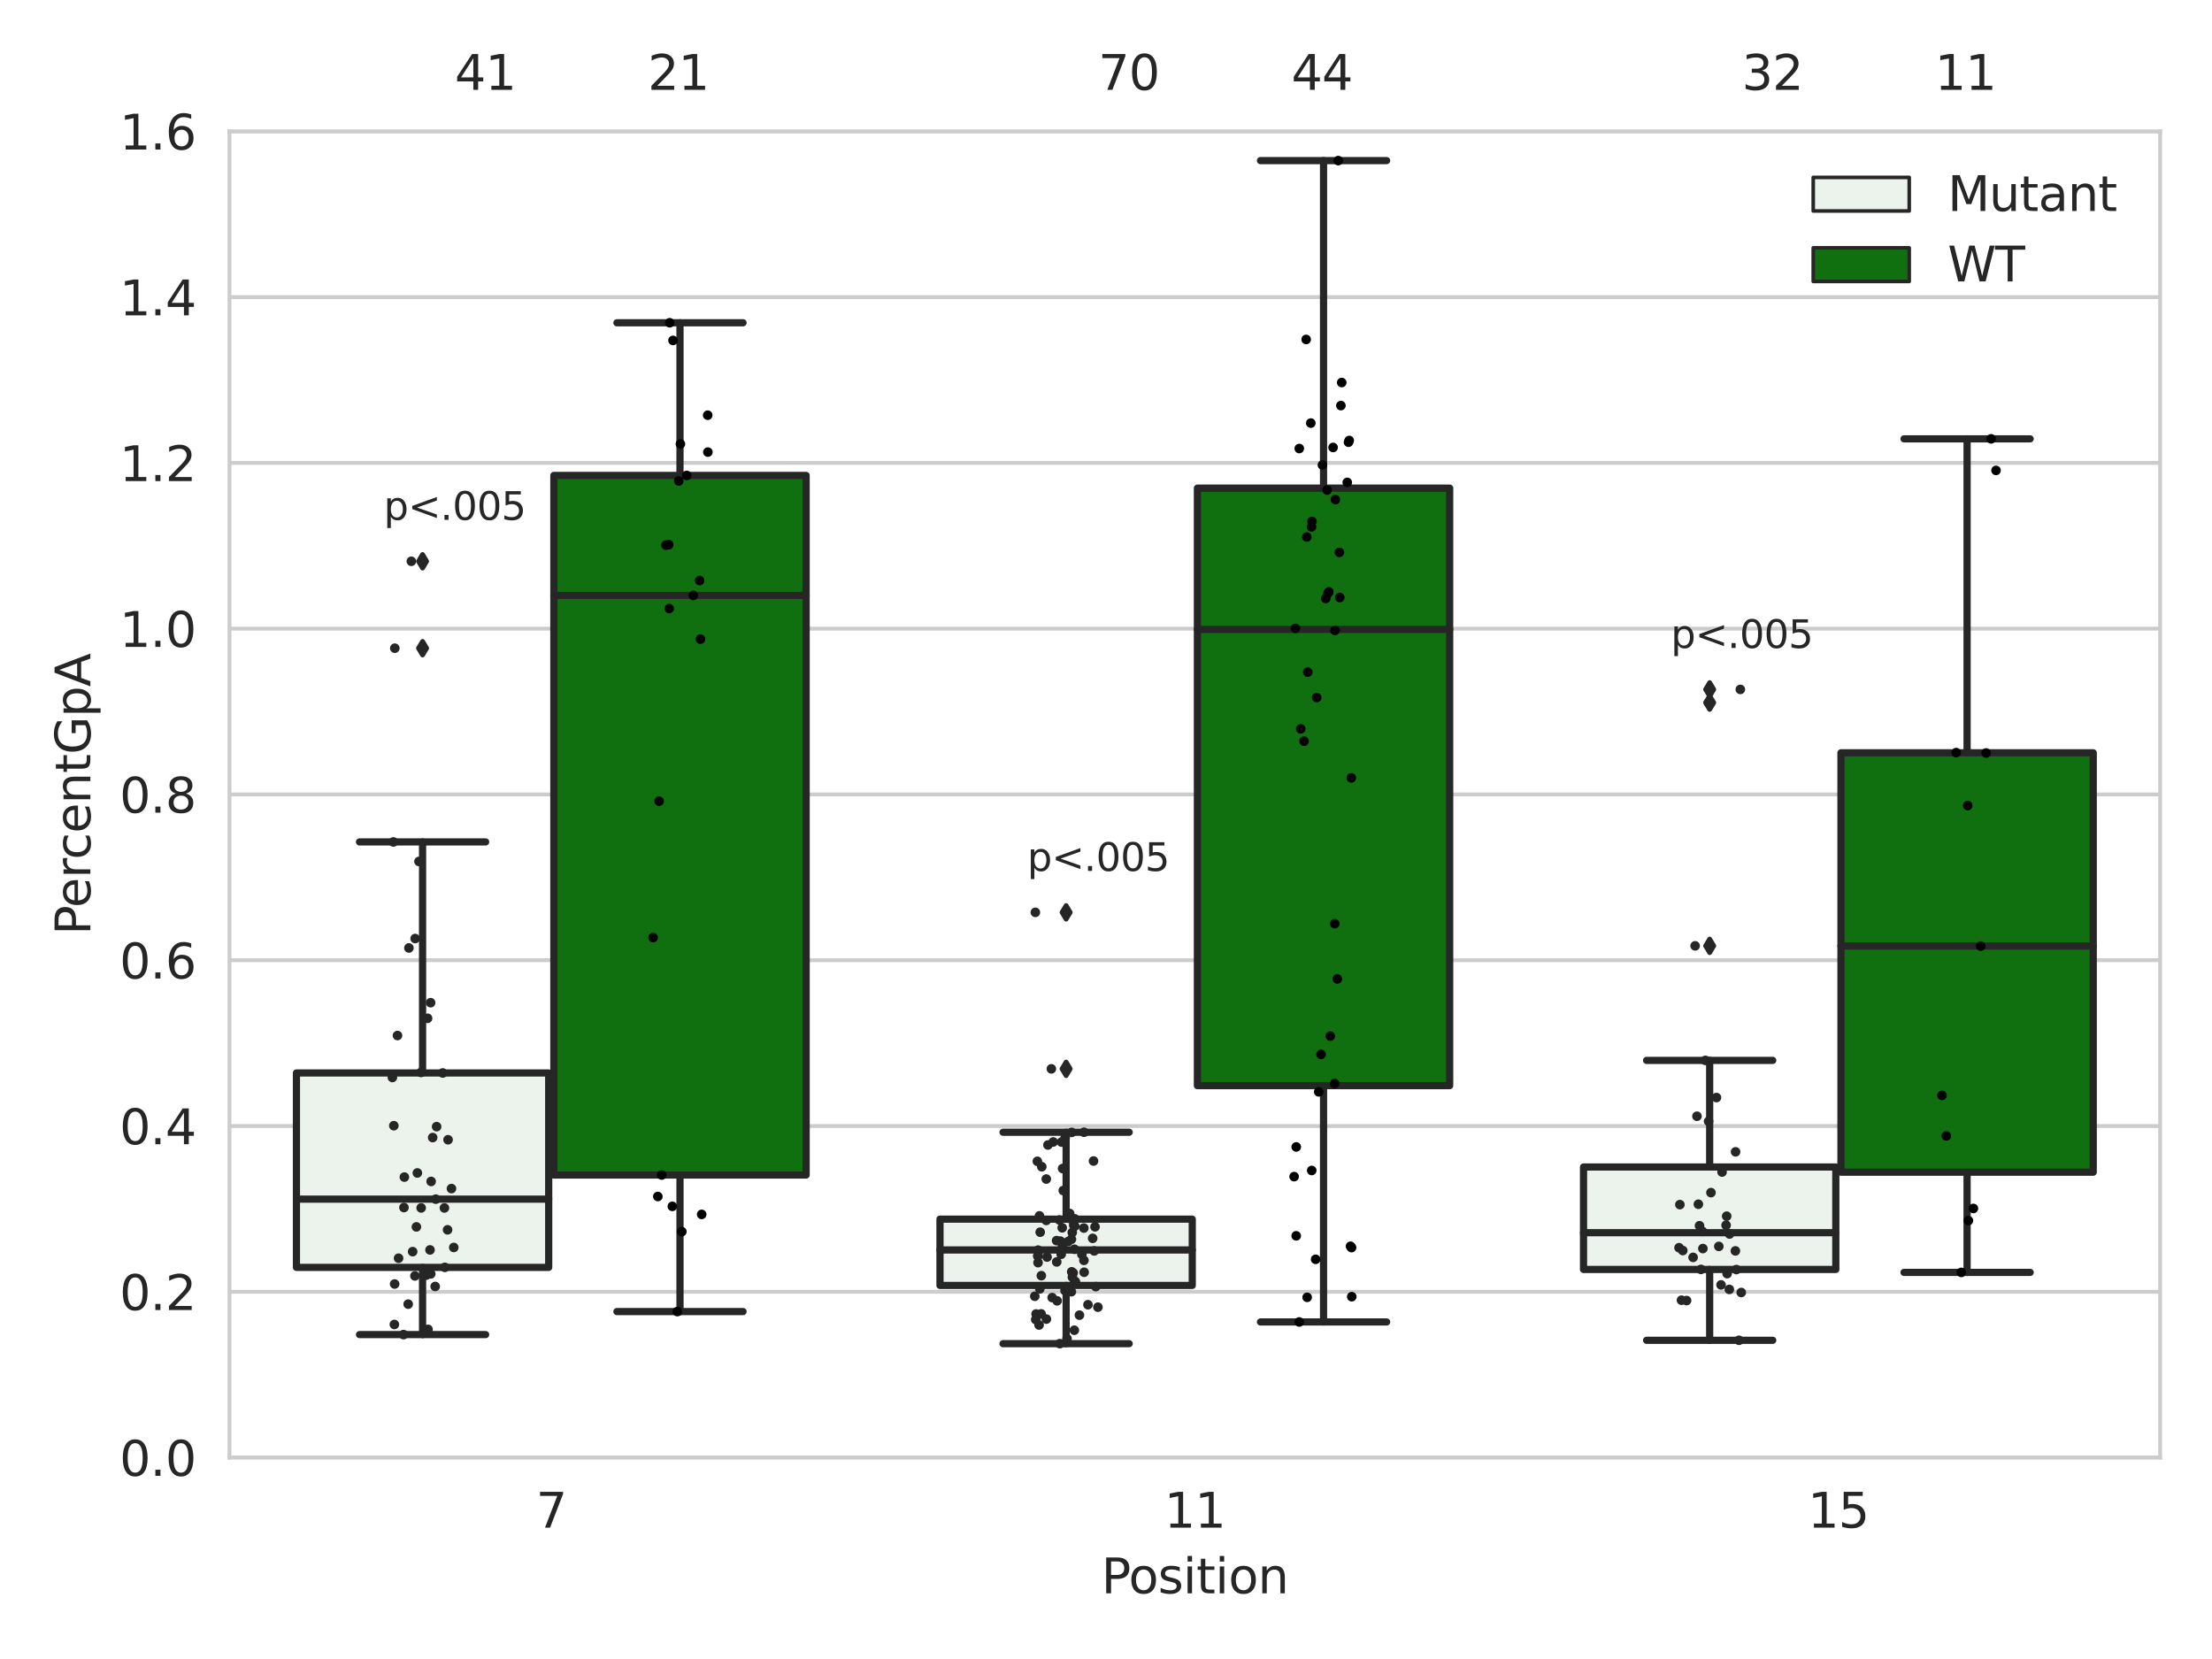 <?xml version="1.0" encoding="utf-8" standalone="no"?>
<!DOCTYPE svg PUBLIC "-//W3C//DTD SVG 1.1//EN"
  "http://www.w3.org/Graphics/SVG/1.1/DTD/svg11.dtd">
<svg xmlns:xlink="http://www.w3.org/1999/xlink" width="460.8pt" height="345.6pt" viewBox="0 0 460.8 345.6" xmlns="http://www.w3.org/2000/svg" version="1.1">
 <defs>
  <style type="text/css">*{stroke-linejoin: round; stroke-linecap: butt}</style>
 </defs>
 <g id="figure_1">
  <g id="patch_1">
   <path d="M 0 345.6 
L 460.8 345.6 
L 460.8 0 
L 0 0 
z
" style="fill: #ffffff"/>
  </g>
  <g id="axes_1">
   <g id="patch_2">
    <path d="M 47.81 303.64 
L 450 303.64 
L 450 27.354 
L 47.81 27.354 
z
" style="fill: #ffffff"/>
   </g>
   <g id="matplotlib.axis_1">
    <g id="xtick_1">
     <g id="text_1">
      <!-- 7 -->
      <g style="fill: #262626" transform="translate(111.66 318.238)scale(0.1 -0.1)">
       <defs>
        <path id="DejaVuSans-37" d="M 525 4666 
L 3525 4666 
L 3525 4397 
L 1831 0 
L 1172 0 
L 2766 4134 
L 525 4134 
L 525 4666 
z
" transform="scale(0.016)"/>
       </defs>
       <use xlink:href="#DejaVuSans-37"/>
      </g>
     </g>
    </g>
    <g id="xtick_2">
     <g id="text_2">
      <!-- 11 -->
      <g style="fill: #262626" transform="translate(242.542 318.238)scale(0.1 -0.1)">
       <defs>
        <path id="DejaVuSans-31" d="M 794 531 
L 1825 531 
L 1825 4091 
L 703 3866 
L 703 4441 
L 1819 4666 
L 2450 4666 
L 2450 531 
L 3481 531 
L 3481 0 
L 794 0 
L 794 531 
z
" transform="scale(0.016)"/>
       </defs>
       <use xlink:href="#DejaVuSans-31"/>
       <use xlink:href="#DejaVuSans-31" x="63.623"/>
      </g>
     </g>
    </g>
    <g id="xtick_3">
     <g id="text_3">
      <!-- 15 -->
      <g style="fill: #262626" transform="translate(376.606 318.238)scale(0.1 -0.1)">
       <defs>
        <path id="DejaVuSans-35" d="M 691 4666 
L 3169 4666 
L 3169 4134 
L 1269 4134 
L 1269 2991 
Q 1406 3038 1543 3061 
Q 1681 3084 1819 3084 
Q 2600 3084 3056 2656 
Q 3513 2228 3513 1497 
Q 3513 744 3044 326 
Q 2575 -91 1722 -91 
Q 1428 -91 1123 -41 
Q 819 9 494 109 
L 494 744 
Q 775 591 1075 516 
Q 1375 441 1709 441 
Q 2250 441 2565 725 
Q 2881 1009 2881 1497 
Q 2881 1984 2565 2268 
Q 2250 2553 1709 2553 
Q 1456 2553 1204 2497 
Q 953 2441 691 2322 
L 691 4666 
z
" transform="scale(0.016)"/>
       </defs>
       <use xlink:href="#DejaVuSans-31"/>
       <use xlink:href="#DejaVuSans-35" x="63.623"/>
      </g>
     </g>
    </g>
    <g id="text_4">
     <!-- Position -->
     <g style="fill: #262626" transform="translate(229.441 331.917)scale(0.1 -0.1)">
      <defs>
       <path id="DejaVuSans-50" d="M 1259 4147 
L 1259 2394 
L 2053 2394 
Q 2494 2394 2734 2622 
Q 2975 2850 2975 3272 
Q 2975 3691 2734 3919 
Q 2494 4147 2053 4147 
L 1259 4147 
z
M 628 4666 
L 2053 4666 
Q 2838 4666 3239 4311 
Q 3641 3956 3641 3272 
Q 3641 2581 3239 2228 
Q 2838 1875 2053 1875 
L 1259 1875 
L 1259 0 
L 628 0 
L 628 4666 
z
" transform="scale(0.016)"/>
       <path id="DejaVuSans-6f" d="M 1959 3097 
Q 1497 3097 1228 2736 
Q 959 2375 959 1747 
Q 959 1119 1226 758 
Q 1494 397 1959 397 
Q 2419 397 2687 759 
Q 2956 1122 2956 1747 
Q 2956 2369 2687 2733 
Q 2419 3097 1959 3097 
z
M 1959 3584 
Q 2709 3584 3137 3096 
Q 3566 2609 3566 1747 
Q 3566 888 3137 398 
Q 2709 -91 1959 -91 
Q 1206 -91 779 398 
Q 353 888 353 1747 
Q 353 2609 779 3096 
Q 1206 3584 1959 3584 
z
" transform="scale(0.016)"/>
       <path id="DejaVuSans-73" d="M 2834 3397 
L 2834 2853 
Q 2591 2978 2328 3040 
Q 2066 3103 1784 3103 
Q 1356 3103 1142 2972 
Q 928 2841 928 2578 
Q 928 2378 1081 2264 
Q 1234 2150 1697 2047 
L 1894 2003 
Q 2506 1872 2764 1633 
Q 3022 1394 3022 966 
Q 3022 478 2636 193 
Q 2250 -91 1575 -91 
Q 1294 -91 989 -36 
Q 684 19 347 128 
L 347 722 
Q 666 556 975 473 
Q 1284 391 1588 391 
Q 1994 391 2212 530 
Q 2431 669 2431 922 
Q 2431 1156 2273 1281 
Q 2116 1406 1581 1522 
L 1381 1569 
Q 847 1681 609 1914 
Q 372 2147 372 2553 
Q 372 3047 722 3315 
Q 1072 3584 1716 3584 
Q 2034 3584 2315 3537 
Q 2597 3491 2834 3397 
z
" transform="scale(0.016)"/>
       <path id="DejaVuSans-69" d="M 603 3500 
L 1178 3500 
L 1178 0 
L 603 0 
L 603 3500 
z
M 603 4863 
L 1178 4863 
L 1178 4134 
L 603 4134 
L 603 4863 
z
" transform="scale(0.016)"/>
       <path id="DejaVuSans-74" d="M 1172 4494 
L 1172 3500 
L 2356 3500 
L 2356 3053 
L 1172 3053 
L 1172 1153 
Q 1172 725 1289 603 
Q 1406 481 1766 481 
L 2356 481 
L 2356 0 
L 1766 0 
Q 1100 0 847 248 
Q 594 497 594 1153 
L 594 3053 
L 172 3053 
L 172 3500 
L 594 3500 
L 594 4494 
L 1172 4494 
z
" transform="scale(0.016)"/>
       <path id="DejaVuSans-6e" d="M 3513 2113 
L 3513 0 
L 2938 0 
L 2938 2094 
Q 2938 2591 2744 2837 
Q 2550 3084 2163 3084 
Q 1697 3084 1428 2787 
Q 1159 2491 1159 1978 
L 1159 0 
L 581 0 
L 581 3500 
L 1159 3500 
L 1159 2956 
Q 1366 3272 1645 3428 
Q 1925 3584 2291 3584 
Q 2894 3584 3203 3211 
Q 3513 2838 3513 2113 
z
" transform="scale(0.016)"/>
      </defs>
      <use xlink:href="#DejaVuSans-50"/>
      <use xlink:href="#DejaVuSans-6f" x="56.678"/>
      <use xlink:href="#DejaVuSans-73" x="117.859"/>
      <use xlink:href="#DejaVuSans-69" x="169.959"/>
      <use xlink:href="#DejaVuSans-74" x="197.742"/>
      <use xlink:href="#DejaVuSans-69" x="236.951"/>
      <use xlink:href="#DejaVuSans-6f" x="264.734"/>
      <use xlink:href="#DejaVuSans-6e" x="325.916"/>
     </g>
    </g>
   </g>
   <g id="matplotlib.axis_2">
    <g id="ytick_1">
     <g id="line2d_1">
      <path d="M 47.81 303.64 
L 450 303.64 
" clip-path="url(#p6abe2fd88f)" style="fill: none; stroke: #cccccc; stroke-width: 0.8; stroke-linecap: round"/>
     </g>
     <g id="text_5">
      <!-- 0.0 -->
      <g style="fill: #262626" transform="translate(24.907 307.439)scale(0.1 -0.1)">
       <defs>
        <path id="DejaVuSans-30" d="M 2034 4250 
Q 1547 4250 1301 3770 
Q 1056 3291 1056 2328 
Q 1056 1369 1301 889 
Q 1547 409 2034 409 
Q 2525 409 2770 889 
Q 3016 1369 3016 2328 
Q 3016 3291 2770 3770 
Q 2525 4250 2034 4250 
z
M 2034 4750 
Q 2819 4750 3233 4129 
Q 3647 3509 3647 2328 
Q 3647 1150 3233 529 
Q 2819 -91 2034 -91 
Q 1250 -91 836 529 
Q 422 1150 422 2328 
Q 422 3509 836 4129 
Q 1250 4750 2034 4750 
z
" transform="scale(0.016)"/>
        <path id="DejaVuSans-2e" d="M 684 794 
L 1344 794 
L 1344 0 
L 684 0 
L 684 794 
z
" transform="scale(0.016)"/>
       </defs>
       <use xlink:href="#DejaVuSans-30"/>
       <use xlink:href="#DejaVuSans-2e" x="63.623"/>
       <use xlink:href="#DejaVuSans-30" x="95.41"/>
      </g>
     </g>
    </g>
    <g id="ytick_2">
     <g id="line2d_2">
      <path d="M 47.81 269.104 
L 450 269.104 
" clip-path="url(#p6abe2fd88f)" style="fill: none; stroke: #cccccc; stroke-width: 0.8; stroke-linecap: round"/>
     </g>
     <g id="text_6">
      <!-- 0.2 -->
      <g style="fill: #262626" transform="translate(24.907 272.903)scale(0.1 -0.1)">
       <defs>
        <path id="DejaVuSans-32" d="M 1228 531 
L 3431 531 
L 3431 0 
L 469 0 
L 469 531 
Q 828 903 1448 1529 
Q 2069 2156 2228 2338 
Q 2531 2678 2651 2914 
Q 2772 3150 2772 3378 
Q 2772 3750 2511 3984 
Q 2250 4219 1831 4219 
Q 1534 4219 1204 4116 
Q 875 4013 500 3803 
L 500 4441 
Q 881 4594 1212 4672 
Q 1544 4750 1819 4750 
Q 2544 4750 2975 4387 
Q 3406 4025 3406 3419 
Q 3406 3131 3298 2873 
Q 3191 2616 2906 2266 
Q 2828 2175 2409 1742 
Q 1991 1309 1228 531 
z
" transform="scale(0.016)"/>
       </defs>
       <use xlink:href="#DejaVuSans-30"/>
       <use xlink:href="#DejaVuSans-2e" x="63.623"/>
       <use xlink:href="#DejaVuSans-32" x="95.41"/>
      </g>
     </g>
    </g>
    <g id="ytick_3">
     <g id="line2d_3">
      <path d="M 47.81 234.568 
L 450 234.568 
" clip-path="url(#p6abe2fd88f)" style="fill: none; stroke: #cccccc; stroke-width: 0.8; stroke-linecap: round"/>
     </g>
     <g id="text_7">
      <!-- 0.4 -->
      <g style="fill: #262626" transform="translate(24.907 238.368)scale(0.1 -0.1)">
       <defs>
        <path id="DejaVuSans-34" d="M 2419 4116 
L 825 1625 
L 2419 1625 
L 2419 4116 
z
M 2253 4666 
L 3047 4666 
L 3047 1625 
L 3713 1625 
L 3713 1100 
L 3047 1100 
L 3047 0 
L 2419 0 
L 2419 1100 
L 313 1100 
L 313 1709 
L 2253 4666 
z
" transform="scale(0.016)"/>
       </defs>
       <use xlink:href="#DejaVuSans-30"/>
       <use xlink:href="#DejaVuSans-2e" x="63.623"/>
       <use xlink:href="#DejaVuSans-34" x="95.41"/>
      </g>
     </g>
    </g>
    <g id="ytick_4">
     <g id="line2d_4">
      <path d="M 47.81 200.033 
L 450 200.033 
" clip-path="url(#p6abe2fd88f)" style="fill: none; stroke: #cccccc; stroke-width: 0.8; stroke-linecap: round"/>
     </g>
     <g id="text_8">
      <!-- 0.6 -->
      <g style="fill: #262626" transform="translate(24.907 203.832)scale(0.1 -0.1)">
       <defs>
        <path id="DejaVuSans-36" d="M 2113 2584 
Q 1688 2584 1439 2293 
Q 1191 2003 1191 1497 
Q 1191 994 1439 701 
Q 1688 409 2113 409 
Q 2538 409 2786 701 
Q 3034 994 3034 1497 
Q 3034 2003 2786 2293 
Q 2538 2584 2113 2584 
z
M 3366 4563 
L 3366 3988 
Q 3128 4100 2886 4159 
Q 2644 4219 2406 4219 
Q 1781 4219 1451 3797 
Q 1122 3375 1075 2522 
Q 1259 2794 1537 2939 
Q 1816 3084 2150 3084 
Q 2853 3084 3261 2657 
Q 3669 2231 3669 1497 
Q 3669 778 3244 343 
Q 2819 -91 2113 -91 
Q 1303 -91 875 529 
Q 447 1150 447 2328 
Q 447 3434 972 4092 
Q 1497 4750 2381 4750 
Q 2619 4750 2861 4703 
Q 3103 4656 3366 4563 
z
" transform="scale(0.016)"/>
       </defs>
       <use xlink:href="#DejaVuSans-30"/>
       <use xlink:href="#DejaVuSans-2e" x="63.623"/>
       <use xlink:href="#DejaVuSans-36" x="95.41"/>
      </g>
     </g>
    </g>
    <g id="ytick_5">
     <g id="line2d_5">
      <path d="M 47.81 165.497 
L 450 165.497 
" clip-path="url(#p6abe2fd88f)" style="fill: none; stroke: #cccccc; stroke-width: 0.8; stroke-linecap: round"/>
     </g>
     <g id="text_9">
      <!-- 0.8 -->
      <g style="fill: #262626" transform="translate(24.907 169.296)scale(0.1 -0.1)">
       <defs>
        <path id="DejaVuSans-38" d="M 2034 2216 
Q 1584 2216 1326 1975 
Q 1069 1734 1069 1313 
Q 1069 891 1326 650 
Q 1584 409 2034 409 
Q 2484 409 2743 651 
Q 3003 894 3003 1313 
Q 3003 1734 2745 1975 
Q 2488 2216 2034 2216 
z
M 1403 2484 
Q 997 2584 770 2862 
Q 544 3141 544 3541 
Q 544 4100 942 4425 
Q 1341 4750 2034 4750 
Q 2731 4750 3128 4425 
Q 3525 4100 3525 3541 
Q 3525 3141 3298 2862 
Q 3072 2584 2669 2484 
Q 3125 2378 3379 2068 
Q 3634 1759 3634 1313 
Q 3634 634 3220 271 
Q 2806 -91 2034 -91 
Q 1263 -91 848 271 
Q 434 634 434 1313 
Q 434 1759 690 2068 
Q 947 2378 1403 2484 
z
M 1172 3481 
Q 1172 3119 1398 2916 
Q 1625 2713 2034 2713 
Q 2441 2713 2670 2916 
Q 2900 3119 2900 3481 
Q 2900 3844 2670 4047 
Q 2441 4250 2034 4250 
Q 1625 4250 1398 4047 
Q 1172 3844 1172 3481 
z
" transform="scale(0.016)"/>
       </defs>
       <use xlink:href="#DejaVuSans-30"/>
       <use xlink:href="#DejaVuSans-2e" x="63.623"/>
       <use xlink:href="#DejaVuSans-38" x="95.41"/>
      </g>
     </g>
    </g>
    <g id="ytick_6">
     <g id="line2d_6">
      <path d="M 47.81 130.961 
L 450 130.961 
" clip-path="url(#p6abe2fd88f)" style="fill: none; stroke: #cccccc; stroke-width: 0.8; stroke-linecap: round"/>
     </g>
     <g id="text_10">
      <!-- 1.0 -->
      <g style="fill: #262626" transform="translate(24.907 134.76)scale(0.1 -0.1)">
       <use xlink:href="#DejaVuSans-31"/>
       <use xlink:href="#DejaVuSans-2e" x="63.623"/>
       <use xlink:href="#DejaVuSans-30" x="95.41"/>
      </g>
     </g>
    </g>
    <g id="ytick_7">
     <g id="line2d_7">
      <path d="M 47.81 96.425 
L 450 96.425 
" clip-path="url(#p6abe2fd88f)" style="fill: none; stroke: #cccccc; stroke-width: 0.8; stroke-linecap: round"/>
     </g>
     <g id="text_11">
      <!-- 1.2 -->
      <g style="fill: #262626" transform="translate(24.907 100.225)scale(0.1 -0.1)">
       <use xlink:href="#DejaVuSans-31"/>
       <use xlink:href="#DejaVuSans-2e" x="63.623"/>
       <use xlink:href="#DejaVuSans-32" x="95.41"/>
      </g>
     </g>
    </g>
    <g id="ytick_8">
     <g id="line2d_8">
      <path d="M 47.81 61.89 
L 450 61.89 
" clip-path="url(#p6abe2fd88f)" style="fill: none; stroke: #cccccc; stroke-width: 0.8; stroke-linecap: round"/>
     </g>
     <g id="text_12">
      <!-- 1.4 -->
      <g style="fill: #262626" transform="translate(24.907 65.689)scale(0.1 -0.1)">
       <use xlink:href="#DejaVuSans-31"/>
       <use xlink:href="#DejaVuSans-2e" x="63.623"/>
       <use xlink:href="#DejaVuSans-34" x="95.41"/>
      </g>
     </g>
    </g>
    <g id="ytick_9">
     <g id="line2d_9">
      <path d="M 47.81 27.354 
L 450 27.354 
" clip-path="url(#p6abe2fd88f)" style="fill: none; stroke: #cccccc; stroke-width: 0.8; stroke-linecap: round"/>
     </g>
     <g id="text_13">
      <!-- 1.6 -->
      <g style="fill: #262626" transform="translate(24.907 31.153)scale(0.1 -0.1)">
       <use xlink:href="#DejaVuSans-31"/>
       <use xlink:href="#DejaVuSans-2e" x="63.623"/>
       <use xlink:href="#DejaVuSans-36" x="95.41"/>
      </g>
     </g>
    </g>
    <g id="text_14">
     <!-- PercentGpA -->
     <g style="fill: #262626" transform="translate(18.827 194.774)rotate(-90)scale(0.1 -0.1)">
      <defs>
       <path id="DejaVuSans-65" d="M 3597 1894 
L 3597 1613 
L 953 1613 
Q 991 1019 1311 708 
Q 1631 397 2203 397 
Q 2534 397 2845 478 
Q 3156 559 3463 722 
L 3463 178 
Q 3153 47 2828 -22 
Q 2503 -91 2169 -91 
Q 1331 -91 842 396 
Q 353 884 353 1716 
Q 353 2575 817 3079 
Q 1281 3584 2069 3584 
Q 2775 3584 3186 3129 
Q 3597 2675 3597 1894 
z
M 3022 2063 
Q 3016 2534 2758 2815 
Q 2500 3097 2075 3097 
Q 1594 3097 1305 2825 
Q 1016 2553 972 2059 
L 3022 2063 
z
" transform="scale(0.016)"/>
       <path id="DejaVuSans-72" d="M 2631 2963 
Q 2534 3019 2420 3045 
Q 2306 3072 2169 3072 
Q 1681 3072 1420 2755 
Q 1159 2438 1159 1844 
L 1159 0 
L 581 0 
L 581 3500 
L 1159 3500 
L 1159 2956 
Q 1341 3275 1631 3429 
Q 1922 3584 2338 3584 
Q 2397 3584 2469 3576 
Q 2541 3569 2628 3553 
L 2631 2963 
z
" transform="scale(0.016)"/>
       <path id="DejaVuSans-63" d="M 3122 3366 
L 3122 2828 
Q 2878 2963 2633 3030 
Q 2388 3097 2138 3097 
Q 1578 3097 1268 2742 
Q 959 2388 959 1747 
Q 959 1106 1268 751 
Q 1578 397 2138 397 
Q 2388 397 2633 464 
Q 2878 531 3122 666 
L 3122 134 
Q 2881 22 2623 -34 
Q 2366 -91 2075 -91 
Q 1284 -91 818 406 
Q 353 903 353 1747 
Q 353 2603 823 3093 
Q 1294 3584 2113 3584 
Q 2378 3584 2631 3529 
Q 2884 3475 3122 3366 
z
" transform="scale(0.016)"/>
       <path id="DejaVuSans-47" d="M 3809 666 
L 3809 1919 
L 2778 1919 
L 2778 2438 
L 4434 2438 
L 4434 434 
Q 4069 175 3628 42 
Q 3188 -91 2688 -91 
Q 1594 -91 976 548 
Q 359 1188 359 2328 
Q 359 3472 976 4111 
Q 1594 4750 2688 4750 
Q 3144 4750 3555 4637 
Q 3966 4525 4313 4306 
L 4313 3634 
Q 3963 3931 3569 4081 
Q 3175 4231 2741 4231 
Q 1884 4231 1454 3753 
Q 1025 3275 1025 2328 
Q 1025 1384 1454 906 
Q 1884 428 2741 428 
Q 3075 428 3337 486 
Q 3600 544 3809 666 
z
" transform="scale(0.016)"/>
       <path id="DejaVuSans-70" d="M 1159 525 
L 1159 -1331 
L 581 -1331 
L 581 3500 
L 1159 3500 
L 1159 2969 
Q 1341 3281 1617 3432 
Q 1894 3584 2278 3584 
Q 2916 3584 3314 3078 
Q 3713 2572 3713 1747 
Q 3713 922 3314 415 
Q 2916 -91 2278 -91 
Q 1894 -91 1617 61 
Q 1341 213 1159 525 
z
M 3116 1747 
Q 3116 2381 2855 2742 
Q 2594 3103 2138 3103 
Q 1681 3103 1420 2742 
Q 1159 2381 1159 1747 
Q 1159 1113 1420 752 
Q 1681 391 2138 391 
Q 2594 391 2855 752 
Q 3116 1113 3116 1747 
z
" transform="scale(0.016)"/>
       <path id="DejaVuSans-41" d="M 2188 4044 
L 1331 1722 
L 3047 1722 
L 2188 4044 
z
M 1831 4666 
L 2547 4666 
L 4325 0 
L 3669 0 
L 3244 1197 
L 1141 1197 
L 716 0 
L 50 0 
L 1831 4666 
z
" transform="scale(0.016)"/>
      </defs>
      <use xlink:href="#DejaVuSans-50"/>
      <use xlink:href="#DejaVuSans-65" x="56.678"/>
      <use xlink:href="#DejaVuSans-72" x="118.201"/>
      <use xlink:href="#DejaVuSans-63" x="157.064"/>
      <use xlink:href="#DejaVuSans-65" x="212.045"/>
      <use xlink:href="#DejaVuSans-6e" x="273.568"/>
      <use xlink:href="#DejaVuSans-74" x="336.947"/>
      <use xlink:href="#DejaVuSans-47" x="376.156"/>
      <use xlink:href="#DejaVuSans-70" x="453.646"/>
      <use xlink:href="#DejaVuSans-41" x="517.123"/>
     </g>
    </g>
   </g>
   <g id="patch_3">
    <path d="M 61.753 264.015 
L 114.305 264.015 
L 114.305 223.521 
L 61.753 223.521 
L 61.753 264.015 
z
" clip-path="url(#p6abe2fd88f)" style="fill: #ecf2ec; stroke: #262626; stroke-width: 1.5; stroke-linejoin: miter"/>
   </g>
   <g id="patch_4">
    <path d="M 115.378 244.781 
L 167.931 244.781 
L 167.931 99.039 
L 115.378 99.039 
L 115.378 244.781 
z
" clip-path="url(#p6abe2fd88f)" style="fill: #107010; stroke: #262626; stroke-width: 1.5; stroke-linejoin: miter"/>
   </g>
   <g id="patch_5">
    <path d="M 195.816 267.777 
L 248.369 267.777 
L 248.369 253.966 
L 195.816 253.966 
L 195.816 267.777 
z
" clip-path="url(#p6abe2fd88f)" style="fill: #ecf2ec; stroke: #262626; stroke-width: 1.5; stroke-linejoin: miter"/>
   </g>
   <g id="patch_6">
    <path d="M 249.441 226.163 
L 301.994 226.163 
L 301.994 101.689 
L 249.441 101.689 
L 249.441 226.163 
z
" clip-path="url(#p6abe2fd88f)" style="fill: #107010; stroke: #262626; stroke-width: 1.5; stroke-linejoin: miter"/>
   </g>
   <g id="patch_7">
    <path d="M 329.879 264.449 
L 382.432 264.449 
L 382.432 243.105 
L 329.879 243.105 
L 329.879 264.449 
z
" clip-path="url(#p6abe2fd88f)" style="fill: #ecf2ec; stroke: #262626; stroke-width: 1.5; stroke-linejoin: miter"/>
   </g>
   <g id="patch_8">
    <path d="M 383.505 244.185 
L 436.057 244.185 
L 436.057 156.824 
L 383.505 156.824 
L 383.505 244.185 
z
" clip-path="url(#p6abe2fd88f)" style="fill: #107010; stroke: #262626; stroke-width: 1.5; stroke-linejoin: miter"/>
   </g>
   <g id="patch_9">
    <path d="M 114.842 303.64 
L 114.842 303.64 
L 114.842 303.64 
L 114.842 303.64 
z
" clip-path="url(#p6abe2fd88f)" style="fill: #ecf2ec; stroke: #262626; stroke-width: 0.75; stroke-linejoin: miter"/>
   </g>
   <g id="patch_10">
    <path d="M 114.842 303.64 
L 114.842 303.64 
L 114.842 303.64 
L 114.842 303.64 
z
" clip-path="url(#p6abe2fd88f)" style="fill: #107010; stroke: #262626; stroke-width: 0.75; stroke-linejoin: miter"/>
   </g>
   <g id="PathCollection_1"/>
   <g id="PathCollection_2"/>
   <g id="line2d_10">
    <path d="M 88.029 264.015 
L 88.029 278.019 
" clip-path="url(#p6abe2fd88f)" style="fill: none; stroke: #262626; stroke-width: 1.5; stroke-linecap: round"/>
   </g>
   <g id="line2d_11">
    <path d="M 88.029 223.521 
L 88.029 175.391 
" clip-path="url(#p6abe2fd88f)" style="fill: none; stroke: #262626; stroke-width: 1.5; stroke-linecap: round"/>
   </g>
   <g id="line2d_12">
    <path d="M 74.891 278.019 
L 101.167 278.019 
" clip-path="url(#p6abe2fd88f)" style="fill: none; stroke: #262626; stroke-width: 1.5; stroke-linecap: round"/>
   </g>
   <g id="line2d_13">
    <path d="M 74.891 175.391 
L 101.167 175.391 
" clip-path="url(#p6abe2fd88f)" style="fill: none; stroke: #262626; stroke-width: 1.5; stroke-linecap: round"/>
   </g>
   <g id="line2d_14">
    <defs>
     <path id="m2d6a5e658f" d="M -0 1.414 
L 0.849 0 
L 0 -1.414 
L -0.849 -0 
z
" style="stroke: #262626; stroke-linejoin: miter"/>
    </defs>
    <g clip-path="url(#p6abe2fd88f)">
     <use xlink:href="#m2d6a5e658f" x="88.029" y="116.926" style="fill: #262626; stroke: #262626; stroke-linejoin: miter"/>
     <use xlink:href="#m2d6a5e658f" x="88.029" y="135.031" style="fill: #262626; stroke: #262626; stroke-linejoin: miter"/>
    </g>
   </g>
   <g id="line2d_15">
    <path d="M 141.654 244.781 
L 141.654 273.223 
" clip-path="url(#p6abe2fd88f)" style="fill: none; stroke: #262626; stroke-width: 1.5; stroke-linecap: round"/>
   </g>
   <g id="line2d_16">
    <path d="M 141.654 99.039 
L 141.654 67.24 
" clip-path="url(#p6abe2fd88f)" style="fill: none; stroke: #262626; stroke-width: 1.5; stroke-linecap: round"/>
   </g>
   <g id="line2d_17">
    <path d="M 128.516 273.223 
L 154.793 273.223 
" clip-path="url(#p6abe2fd88f)" style="fill: none; stroke: #262626; stroke-width: 1.5; stroke-linecap: round"/>
   </g>
   <g id="line2d_18">
    <path d="M 128.516 67.24 
L 154.793 67.24 
" clip-path="url(#p6abe2fd88f)" style="fill: none; stroke: #262626; stroke-width: 1.5; stroke-linecap: round"/>
   </g>
   <g id="line2d_19"/>
   <g id="line2d_20">
    <path d="M 222.092 267.777 
L 222.092 279.91 
" clip-path="url(#p6abe2fd88f)" style="fill: none; stroke: #262626; stroke-width: 1.5; stroke-linecap: round"/>
   </g>
   <g id="line2d_21">
    <path d="M 222.092 253.966 
L 222.092 235.87 
" clip-path="url(#p6abe2fd88f)" style="fill: none; stroke: #262626; stroke-width: 1.5; stroke-linecap: round"/>
   </g>
   <g id="line2d_22">
    <path d="M 208.954 279.91 
L 235.231 279.91 
" clip-path="url(#p6abe2fd88f)" style="fill: none; stroke: #262626; stroke-width: 1.5; stroke-linecap: round"/>
   </g>
   <g id="line2d_23">
    <path d="M 208.954 235.87 
L 235.231 235.87 
" clip-path="url(#p6abe2fd88f)" style="fill: none; stroke: #262626; stroke-width: 1.5; stroke-linecap: round"/>
   </g>
   <g id="line2d_24">
    <g clip-path="url(#p6abe2fd88f)">
     <use xlink:href="#m2d6a5e658f" x="222.092" y="222.66" style="fill: #262626; stroke: #262626; stroke-linejoin: miter"/>
     <use xlink:href="#m2d6a5e658f" x="222.092" y="190.06" style="fill: #262626; stroke: #262626; stroke-linejoin: miter"/>
    </g>
   </g>
   <g id="line2d_25">
    <path d="M 275.718 226.163 
L 275.718 275.391 
" clip-path="url(#p6abe2fd88f)" style="fill: none; stroke: #262626; stroke-width: 1.5; stroke-linecap: round"/>
   </g>
   <g id="line2d_26">
    <path d="M 275.718 101.689 
L 275.718 33.455 
" clip-path="url(#p6abe2fd88f)" style="fill: none; stroke: #262626; stroke-width: 1.5; stroke-linecap: round"/>
   </g>
   <g id="line2d_27">
    <path d="M 262.579 275.391 
L 288.856 275.391 
" clip-path="url(#p6abe2fd88f)" style="fill: none; stroke: #262626; stroke-width: 1.5; stroke-linecap: round"/>
   </g>
   <g id="line2d_28">
    <path d="M 262.579 33.455 
L 288.856 33.455 
" clip-path="url(#p6abe2fd88f)" style="fill: none; stroke: #262626; stroke-width: 1.5; stroke-linecap: round"/>
   </g>
   <g id="line2d_29"/>
   <g id="line2d_30">
    <path d="M 356.156 264.449 
L 356.156 279.208 
" clip-path="url(#p6abe2fd88f)" style="fill: none; stroke: #262626; stroke-width: 1.5; stroke-linecap: round"/>
   </g>
   <g id="line2d_31">
    <path d="M 356.156 243.105 
L 356.156 220.9 
" clip-path="url(#p6abe2fd88f)" style="fill: none; stroke: #262626; stroke-width: 1.5; stroke-linecap: round"/>
   </g>
   <g id="line2d_32">
    <path d="M 343.017 279.208 
L 369.294 279.208 
" clip-path="url(#p6abe2fd88f)" style="fill: none; stroke: #262626; stroke-width: 1.5; stroke-linecap: round"/>
   </g>
   <g id="line2d_33">
    <path d="M 343.017 220.9 
L 369.294 220.9 
" clip-path="url(#p6abe2fd88f)" style="fill: none; stroke: #262626; stroke-width: 1.5; stroke-linecap: round"/>
   </g>
   <g id="line2d_34">
    <g clip-path="url(#p6abe2fd88f)">
     <use xlink:href="#m2d6a5e658f" x="356.156" y="143.616" style="fill: #262626; stroke: #262626; stroke-linejoin: miter"/>
     <use xlink:href="#m2d6a5e658f" x="356.156" y="197.038" style="fill: #262626; stroke: #262626; stroke-linejoin: miter"/>
     <use xlink:href="#m2d6a5e658f" x="356.156" y="146.371" style="fill: #262626; stroke: #262626; stroke-linejoin: miter"/>
    </g>
   </g>
   <g id="line2d_35">
    <path d="M 409.781 244.185 
L 409.781 265.065 
" clip-path="url(#p6abe2fd88f)" style="fill: none; stroke: #262626; stroke-width: 1.5; stroke-linecap: round"/>
   </g>
   <g id="line2d_36">
    <path d="M 409.781 156.824 
L 409.781 91.42 
" clip-path="url(#p6abe2fd88f)" style="fill: none; stroke: #262626; stroke-width: 1.5; stroke-linecap: round"/>
   </g>
   <g id="line2d_37">
    <path d="M 396.643 265.065 
L 422.919 265.065 
" clip-path="url(#p6abe2fd88f)" style="fill: none; stroke: #262626; stroke-width: 1.5; stroke-linecap: round"/>
   </g>
   <g id="line2d_38">
    <path d="M 396.643 91.42 
L 422.919 91.42 
" clip-path="url(#p6abe2fd88f)" style="fill: none; stroke: #262626; stroke-width: 1.5; stroke-linecap: round"/>
   </g>
   <g id="line2d_39"/>
   <g id="line2d_40">
    <path d="M 61.753 249.806 
L 114.305 249.806 
" clip-path="url(#p6abe2fd88f)" style="fill: none; stroke: #262626; stroke-width: 1.5; stroke-linecap: round"/>
   </g>
   <g id="line2d_41">
    <path d="M 115.378 124.036 
L 167.931 124.036 
" clip-path="url(#p6abe2fd88f)" style="fill: none; stroke: #262626; stroke-width: 1.5; stroke-linecap: round"/>
   </g>
   <g id="line2d_42">
    <path d="M 195.816 260.389 
L 248.369 260.389 
" clip-path="url(#p6abe2fd88f)" style="fill: none; stroke: #262626; stroke-width: 1.5; stroke-linecap: round"/>
   </g>
   <g id="line2d_43">
    <path d="M 249.441 131.117 
L 301.994 131.117 
" clip-path="url(#p6abe2fd88f)" style="fill: none; stroke: #262626; stroke-width: 1.5; stroke-linecap: round"/>
   </g>
   <g id="line2d_44">
    <path d="M 329.879 256.795 
L 382.432 256.795 
" clip-path="url(#p6abe2fd88f)" style="fill: none; stroke: #262626; stroke-width: 1.5; stroke-linecap: round"/>
   </g>
   <g id="line2d_45">
    <path d="M 383.505 197.09 
L 436.057 197.09 
" clip-path="url(#p6abe2fd88f)" style="fill: none; stroke: #262626; stroke-width: 1.5; stroke-linecap: round"/>
   </g>
   <g id="patch_11">
    <path d="M 47.81 303.64 
L 47.81 27.354 
" style="fill: none; stroke: #cccccc; stroke-width: 0.8; stroke-linejoin: miter; stroke-linecap: square"/>
   </g>
   <g id="patch_12">
    <path d="M 450 303.64 
L 450 27.354 
" style="fill: none; stroke: #cccccc; stroke-width: 0.8; stroke-linejoin: miter; stroke-linecap: square"/>
   </g>
   <g id="patch_13">
    <path d="M 47.81 303.64 
L 450 303.64 
" style="fill: none; stroke: #cccccc; stroke-width: 0.8; stroke-linejoin: miter; stroke-linecap: square"/>
   </g>
   <g id="patch_14">
    <path d="M 47.81 27.354 
L 450 27.354 
" style="fill: none; stroke: #cccccc; stroke-width: 0.8; stroke-linejoin: miter; stroke-linecap: square"/>
   </g>
   <g id="PathCollection_3">
    <defs>
     <path id="C0_0_09e3e1afd1" d="M 0 1 
C 0.265 1 0.52 0.895 0.707 0.707 
C 0.895 0.52 1 0.265 1 -0 
C 1 -0.265 0.895 -0.52 0.707 -0.707 
C 0.52 -0.895 0.265 -1 0 -1 
C -0.265 -1 -0.52 -0.895 -0.707 -0.707 
C -0.895 -0.52 -1 -0.265 -1 0 
C -1 0.265 -0.895 0.52 -0.707 0.707 
C -0.52 0.895 -0.265 1 0 1 
z
"/>
    </defs>
    <g clip-path="url(#p6abe2fd88f)">
     <use xlink:href="#C0_0_09e3e1afd1" x="89.579" y="260.38" style="fill: #262626"/>
    </g>
    <g clip-path="url(#p6abe2fd88f)">
     <use xlink:href="#C0_0_09e3e1afd1" x="88.802" y="265.632" style="fill: #262626"/>
    </g>
    <g clip-path="url(#p6abe2fd88f)">
     <use xlink:href="#C0_0_09e3e1afd1" x="82.801" y="215.719" style="fill: #262626"/>
    </g>
    <g clip-path="url(#p6abe2fd88f)">
     <use xlink:href="#C0_0_09e3e1afd1" x="94.53" y="259.87" style="fill: #262626"/>
    </g>
    <g clip-path="url(#p6abe2fd88f)">
     <use xlink:href="#C0_0_09e3e1afd1" x="93.338" y="237.431" style="fill: #262626"/>
    </g>
    <g clip-path="url(#p6abe2fd88f)">
     <use xlink:href="#C0_0_09e3e1afd1" x="93.236" y="256.193" style="fill: #262626"/>
    </g>
    <g clip-path="url(#p6abe2fd88f)">
     <use xlink:href="#C0_0_09e3e1afd1" x="85.691" y="116.926" style="fill: #262626"/>
    </g>
    <g clip-path="url(#p6abe2fd88f)">
     <use xlink:href="#C0_0_09e3e1afd1" x="86.944" y="244.346" style="fill: #262626"/>
    </g>
    <g clip-path="url(#p6abe2fd88f)">
     <use xlink:href="#C0_0_09e3e1afd1" x="90.66" y="267.993" style="fill: #262626"/>
    </g>
    <g clip-path="url(#p6abe2fd88f)">
     <use xlink:href="#C0_0_09e3e1afd1" x="83.027" y="262.108" style="fill: #262626"/>
    </g>
    <g clip-path="url(#p6abe2fd88f)">
     <use xlink:href="#C0_0_09e3e1afd1" x="89.708" y="208.878" style="fill: #262626"/>
    </g>
    <g clip-path="url(#p6abe2fd88f)">
     <use xlink:href="#C0_0_09e3e1afd1" x="82.211" y="267.484" style="fill: #262626"/>
    </g>
    <g clip-path="url(#p6abe2fd88f)">
     <use xlink:href="#C0_0_09e3e1afd1" x="85.185" y="197.478" style="fill: #262626"/>
    </g>
    <g clip-path="url(#p6abe2fd88f)">
     <use xlink:href="#C0_0_09e3e1afd1" x="87.703" y="223.406" style="fill: #262626"/>
    </g>
    <g clip-path="url(#p6abe2fd88f)">
     <use xlink:href="#C0_0_09e3e1afd1" x="84.152" y="251.552" style="fill: #262626"/>
    </g>
    <g clip-path="url(#p6abe2fd88f)">
     <use xlink:href="#C0_0_09e3e1afd1" x="85.964" y="260.738" style="fill: #262626"/>
    </g>
    <g clip-path="url(#p6abe2fd88f)">
     <use xlink:href="#C0_0_09e3e1afd1" x="82.044" y="234.504" style="fill: #262626"/>
    </g>
    <g clip-path="url(#p6abe2fd88f)">
     <use xlink:href="#C0_0_09e3e1afd1" x="92.583" y="251.637" style="fill: #262626"/>
    </g>
    <g clip-path="url(#p6abe2fd88f)">
     <use xlink:href="#C0_0_09e3e1afd1" x="86.485" y="195.516" style="fill: #262626"/>
    </g>
    <g clip-path="url(#p6abe2fd88f)">
     <use xlink:href="#C0_0_09e3e1afd1" x="89.734" y="265.371" style="fill: #262626"/>
    </g>
    <g clip-path="url(#p6abe2fd88f)">
     <use xlink:href="#C0_0_09e3e1afd1" x="87.282" y="179.454" style="fill: #262626"/>
    </g>
    <g clip-path="url(#p6abe2fd88f)">
     <use xlink:href="#C0_0_09e3e1afd1" x="89.168" y="276.931" style="fill: #262626"/>
    </g>
    <g clip-path="url(#p6abe2fd88f)">
     <use xlink:href="#C0_0_09e3e1afd1" x="92.239" y="223.521" style="fill: #262626"/>
    </g>
    <g clip-path="url(#p6abe2fd88f)">
     <use xlink:href="#C0_0_09e3e1afd1" x="84.239" y="245.21" style="fill: #262626"/>
    </g>
    <g clip-path="url(#p6abe2fd88f)">
     <use xlink:href="#C0_0_09e3e1afd1" x="86.742" y="255.585" style="fill: #262626"/>
    </g>
    <g clip-path="url(#p6abe2fd88f)">
     <use xlink:href="#C0_0_09e3e1afd1" x="92.667" y="264.015" style="fill: #262626"/>
    </g>
    <g clip-path="url(#p6abe2fd88f)">
     <use xlink:href="#C0_0_09e3e1afd1" x="81.743" y="224.462" style="fill: #262626"/>
    </g>
    <g clip-path="url(#p6abe2fd88f)">
     <use xlink:href="#C0_0_09e3e1afd1" x="89.814" y="246.113" style="fill: #262626"/>
    </g>
    <g clip-path="url(#p6abe2fd88f)">
     <use xlink:href="#C0_0_09e3e1afd1" x="87.736" y="251.631" style="fill: #262626"/>
    </g>
    <g clip-path="url(#p6abe2fd88f)">
     <use xlink:href="#C0_0_09e3e1afd1" x="85.034" y="271.677" style="fill: #262626"/>
    </g>
    <g clip-path="url(#p6abe2fd88f)">
     <use xlink:href="#C0_0_09e3e1afd1" x="86.437" y="265.796" style="fill: #262626"/>
    </g>
    <g clip-path="url(#p6abe2fd88f)">
     <use xlink:href="#C0_0_09e3e1afd1" x="81.956" y="175.391" style="fill: #262626"/>
    </g>
    <g clip-path="url(#p6abe2fd88f)">
     <use xlink:href="#C0_0_09e3e1afd1" x="89.408" y="264.532" style="fill: #262626"/>
    </g>
    <g clip-path="url(#p6abe2fd88f)">
     <use xlink:href="#C0_0_09e3e1afd1" x="90.781" y="249.806" style="fill: #262626"/>
    </g>
    <g clip-path="url(#p6abe2fd88f)">
     <use xlink:href="#C0_0_09e3e1afd1" x="94.051" y="247.603" style="fill: #262626"/>
    </g>
    <g clip-path="url(#p6abe2fd88f)">
     <use xlink:href="#C0_0_09e3e1afd1" x="82.246" y="135.031" style="fill: #262626"/>
    </g>
    <g clip-path="url(#p6abe2fd88f)">
     <use xlink:href="#C0_0_09e3e1afd1" x="89.073" y="212.13" style="fill: #262626"/>
    </g>
    <g clip-path="url(#p6abe2fd88f)">
     <use xlink:href="#C0_0_09e3e1afd1" x="90.137" y="236.976" style="fill: #262626"/>
    </g>
    <g clip-path="url(#p6abe2fd88f)">
     <use xlink:href="#C0_0_09e3e1afd1" x="82.157" y="275.91" style="fill: #262626"/>
    </g>
    <g clip-path="url(#p6abe2fd88f)">
     <use xlink:href="#C0_0_09e3e1afd1" x="90.955" y="234.701" style="fill: #262626"/>
    </g>
    <g clip-path="url(#p6abe2fd88f)">
     <use xlink:href="#C0_0_09e3e1afd1" x="84.059" y="278.019" style="fill: #262626"/>
    </g>
   </g>
   <g id="PathCollection_4">
    <defs>
     <path id="C1_0_5847ea8427" d="M 0 1 
C 0.265 1 0.52 0.895 0.707 0.707 
C 0.895 0.52 1 0.265 1 -0 
C 1 -0.265 0.895 -0.52 0.707 -0.707 
C 0.52 -0.895 0.265 -1 0 -1 
C -0.265 -1 -0.52 -0.895 -0.707 -0.707 
C -0.895 -0.52 -1 -0.265 -1 0 
C -1 0.265 -0.895 0.52 -0.707 0.707 
C -0.52 0.895 -0.265 1 0 1 
z
"/>
    </defs>
    <g clip-path="url(#p6abe2fd88f)">
     <use xlink:href="#C1_0_5847ea8427" x="141.106" y="273.223"/>
    </g>
    <g clip-path="url(#p6abe2fd88f)">
     <use xlink:href="#C1_0_5847ea8427" x="142.04" y="256.571"/>
    </g>
    <g clip-path="url(#p6abe2fd88f)">
     <use xlink:href="#C1_0_5847ea8427" x="147.426" y="86.495"/>
    </g>
    <g clip-path="url(#p6abe2fd88f)">
     <use xlink:href="#C1_0_5847ea8427" x="141.391" y="100.195"/>
    </g>
    <g clip-path="url(#p6abe2fd88f)">
     <use xlink:href="#C1_0_5847ea8427" x="139.411" y="126.771"/>
    </g>
    <g clip-path="url(#p6abe2fd88f)">
     <use xlink:href="#C1_0_5847ea8427" x="147.465" y="94.18"/>
    </g>
    <g clip-path="url(#p6abe2fd88f)">
     <use xlink:href="#C1_0_5847ea8427" x="139.317" y="113.468"/>
    </g>
    <g clip-path="url(#p6abe2fd88f)">
     <use xlink:href="#C1_0_5847ea8427" x="140.203" y="70.918"/>
    </g>
    <g clip-path="url(#p6abe2fd88f)">
     <use xlink:href="#C1_0_5847ea8427" x="145.75" y="120.93"/>
    </g>
    <g clip-path="url(#p6abe2fd88f)">
     <use xlink:href="#C1_0_5847ea8427" x="140.062" y="251.305"/>
    </g>
    <g clip-path="url(#p6abe2fd88f)">
     <use xlink:href="#C1_0_5847ea8427" x="137.039" y="249.251"/>
    </g>
    <g clip-path="url(#p6abe2fd88f)">
     <use xlink:href="#C1_0_5847ea8427" x="137.841" y="244.781"/>
    </g>
    <g clip-path="url(#p6abe2fd88f)">
     <use xlink:href="#C1_0_5847ea8427" x="146.173" y="252.98"/>
    </g>
    <g clip-path="url(#p6abe2fd88f)">
     <use xlink:href="#C1_0_5847ea8427" x="145.92" y="133.144"/>
    </g>
    <g clip-path="url(#p6abe2fd88f)">
     <use xlink:href="#C1_0_5847ea8427" x="138.726" y="113.559"/>
    </g>
    <g clip-path="url(#p6abe2fd88f)">
     <use xlink:href="#C1_0_5847ea8427" x="143.055" y="99.039"/>
    </g>
    <g clip-path="url(#p6abe2fd88f)">
     <use xlink:href="#C1_0_5847ea8427" x="137.306" y="166.895"/>
    </g>
    <g clip-path="url(#p6abe2fd88f)">
     <use xlink:href="#C1_0_5847ea8427" x="144.432" y="124.036"/>
    </g>
    <g clip-path="url(#p6abe2fd88f)">
     <use xlink:href="#C1_0_5847ea8427" x="141.745" y="92.479"/>
    </g>
    <g clip-path="url(#p6abe2fd88f)">
     <use xlink:href="#C1_0_5847ea8427" x="136.046" y="195.316"/>
    </g>
    <g clip-path="url(#p6abe2fd88f)">
     <use xlink:href="#C1_0_5847ea8427" x="139.507" y="67.24"/>
    </g>
   </g>
   <g id="PathCollection_5">
    <defs>
     <path id="C2_0_324cbaabad" d="M 0 1 
C 0.265 1 0.52 0.895 0.707 0.707 
C 0.895 0.52 1 0.265 1 -0 
C 1 -0.265 0.895 -0.52 0.707 -0.707 
C 0.52 -0.895 0.265 -1 0 -1 
C -0.265 -1 -0.52 -0.895 -0.707 -0.707 
C -0.895 -0.52 -1 -0.265 -1 0 
C -1 0.265 -0.895 0.52 -0.707 0.707 
C -0.52 0.895 -0.265 1 0 1 
z
"/>
    </defs>
    <g clip-path="url(#p6abe2fd88f)">
     <use xlink:href="#C2_0_324cbaabad" x="223.402" y="266.061" style="fill: #262626"/>
    </g>
    <g clip-path="url(#p6abe2fd88f)">
     <use xlink:href="#C2_0_324cbaabad" x="223.903" y="253.907" style="fill: #262626"/>
    </g>
    <g clip-path="url(#p6abe2fd88f)">
     <use xlink:href="#C2_0_324cbaabad" x="227.801" y="241.861" style="fill: #262626"/>
    </g>
    <g clip-path="url(#p6abe2fd88f)">
     <use xlink:href="#C2_0_324cbaabad" x="219.185" y="270.311" style="fill: #262626"/>
    </g>
    <g clip-path="url(#p6abe2fd88f)">
     <use xlink:href="#C2_0_324cbaabad" x="215.762" y="274.891" style="fill: #262626"/>
    </g>
    <g clip-path="url(#p6abe2fd88f)">
     <use xlink:href="#C2_0_324cbaabad" x="222.283" y="278.864" style="fill: #262626"/>
    </g>
    <g clip-path="url(#p6abe2fd88f)">
     <use xlink:href="#C2_0_324cbaabad" x="224.866" y="273.973" style="fill: #262626"/>
    </g>
    <g clip-path="url(#p6abe2fd88f)">
     <use xlink:href="#C2_0_324cbaabad" x="216.544" y="253.287" style="fill: #262626"/>
    </g>
    <g clip-path="url(#p6abe2fd88f)">
     <use xlink:href="#C2_0_324cbaabad" x="224.022" y="266.983" style="fill: #262626"/>
    </g>
    <g clip-path="url(#p6abe2fd88f)">
     <use xlink:href="#C2_0_324cbaabad" x="223.254" y="264.938" style="fill: #262626"/>
    </g>
    <g clip-path="url(#p6abe2fd88f)">
     <use xlink:href="#C2_0_324cbaabad" x="216.185" y="261.673" style="fill: #262626"/>
    </g>
    <g clip-path="url(#p6abe2fd88f)">
     <use xlink:href="#C2_0_324cbaabad" x="223.562" y="265.165" style="fill: #262626"/>
    </g>
    <g clip-path="url(#p6abe2fd88f)">
     <use xlink:href="#C2_0_324cbaabad" x="225.817" y="235.87" style="fill: #262626"/>
    </g>
    <g clip-path="url(#p6abe2fd88f)">
     <use xlink:href="#C2_0_324cbaabad" x="222.835" y="252.793" style="fill: #262626"/>
    </g>
    <g clip-path="url(#p6abe2fd88f)">
     <use xlink:href="#C2_0_324cbaabad" x="221.277" y="255.772" style="fill: #262626"/>
    </g>
    <g clip-path="url(#p6abe2fd88f)">
     <use xlink:href="#C2_0_324cbaabad" x="223.372" y="256.754" style="fill: #262626"/>
    </g>
    <g clip-path="url(#p6abe2fd88f)">
     <use xlink:href="#C2_0_324cbaabad" x="218.302" y="238.523" style="fill: #262626"/>
    </g>
    <g clip-path="url(#p6abe2fd88f)">
     <use xlink:href="#C2_0_324cbaabad" x="217.983" y="274.788" style="fill: #262626"/>
    </g>
    <g clip-path="url(#p6abe2fd88f)">
     <use xlink:href="#C2_0_324cbaabad" x="219.407" y="237.893" style="fill: #262626"/>
    </g>
    <g clip-path="url(#p6abe2fd88f)">
     <use xlink:href="#C2_0_324cbaabad" x="216.928" y="265.747" style="fill: #262626"/>
    </g>
    <g clip-path="url(#p6abe2fd88f)">
     <use xlink:href="#C2_0_324cbaabad" x="221.5" y="248.013" style="fill: #262626"/>
    </g>
    <g clip-path="url(#p6abe2fd88f)">
     <use xlink:href="#C2_0_324cbaabad" x="225.785" y="255.826" style="fill: #262626"/>
    </g>
    <g clip-path="url(#p6abe2fd88f)">
     <use xlink:href="#C2_0_324cbaabad" x="216.464" y="276.024" style="fill: #262626"/>
    </g>
    <g clip-path="url(#p6abe2fd88f)">
     <use xlink:href="#C2_0_324cbaabad" x="223.835" y="260.243" style="fill: #262626"/>
    </g>
    <g clip-path="url(#p6abe2fd88f)">
     <use xlink:href="#C2_0_324cbaabad" x="223.799" y="277.111" style="fill: #262626"/>
    </g>
    <g clip-path="url(#p6abe2fd88f)">
     <use xlink:href="#C2_0_324cbaabad" x="221.894" y="237.058" style="fill: #262626"/>
    </g>
    <g clip-path="url(#p6abe2fd88f)">
     <use xlink:href="#C2_0_324cbaabad" x="223.201" y="258.169" style="fill: #262626"/>
    </g>
    <g clip-path="url(#p6abe2fd88f)">
     <use xlink:href="#C2_0_324cbaabad" x="216.102" y="241.922" style="fill: #262626"/>
    </g>
    <g clip-path="url(#p6abe2fd88f)">
     <use xlink:href="#C2_0_324cbaabad" x="217.022" y="243.054" style="fill: #262626"/>
    </g>
    <g clip-path="url(#p6abe2fd88f)">
     <use xlink:href="#C2_0_324cbaabad" x="215.834" y="273.727" style="fill: #262626"/>
    </g>
    <g clip-path="url(#p6abe2fd88f)">
     <use xlink:href="#C2_0_324cbaabad" x="216.245" y="261.566" style="fill: #262626"/>
    </g>
    <g clip-path="url(#p6abe2fd88f)">
     <use xlink:href="#C2_0_324cbaabad" x="221.192" y="260.352" style="fill: #262626"/>
    </g>
    <g clip-path="url(#p6abe2fd88f)">
     <use xlink:href="#C2_0_324cbaabad" x="217.957" y="254.235" style="fill: #262626"/>
    </g>
    <g clip-path="url(#p6abe2fd88f)">
     <use xlink:href="#C2_0_324cbaabad" x="215.566" y="270.034" style="fill: #262626"/>
    </g>
    <g clip-path="url(#p6abe2fd88f)">
     <use xlink:href="#C2_0_324cbaabad" x="218.125" y="261.864" style="fill: #262626"/>
    </g>
    <g clip-path="url(#p6abe2fd88f)">
     <use xlink:href="#C2_0_324cbaabad" x="227.948" y="260.586" style="fill: #262626"/>
    </g>
    <g clip-path="url(#p6abe2fd88f)">
     <use xlink:href="#C2_0_324cbaabad" x="222.521" y="258.633" style="fill: #262626"/>
    </g>
    <g clip-path="url(#p6abe2fd88f)">
     <use xlink:href="#C2_0_324cbaabad" x="221.138" y="237.918" style="fill: #262626"/>
    </g>
    <g clip-path="url(#p6abe2fd88f)">
     <use xlink:href="#C2_0_324cbaabad" x="220.706" y="254.143" style="fill: #262626"/>
    </g>
    <g clip-path="url(#p6abe2fd88f)">
     <use xlink:href="#C2_0_324cbaabad" x="223.895" y="267.022" style="fill: #262626"/>
    </g>
    <g clip-path="url(#p6abe2fd88f)">
     <use xlink:href="#C2_0_324cbaabad" x="226.643" y="271.797" style="fill: #262626"/>
    </g>
    <g clip-path="url(#p6abe2fd88f)">
     <use xlink:href="#C2_0_324cbaabad" x="228.116" y="255.569" style="fill: #262626"/>
    </g>
    <g clip-path="url(#p6abe2fd88f)">
     <use xlink:href="#C2_0_324cbaabad" x="221.309" y="259.79" style="fill: #262626"/>
    </g>
    <g clip-path="url(#p6abe2fd88f)">
     <use xlink:href="#C2_0_324cbaabad" x="223.028" y="253.886" style="fill: #262626"/>
    </g>
    <g clip-path="url(#p6abe2fd88f)">
     <use xlink:href="#C2_0_324cbaabad" x="219.018" y="222.66" style="fill: #262626"/>
    </g>
    <g clip-path="url(#p6abe2fd88f)">
     <use xlink:href="#C2_0_324cbaabad" x="223.251" y="235.901" style="fill: #262626"/>
    </g>
    <g clip-path="url(#p6abe2fd88f)">
     <use xlink:href="#C2_0_324cbaabad" x="216.616" y="268.491" style="fill: #262626"/>
    </g>
    <g clip-path="url(#p6abe2fd88f)">
     <use xlink:href="#C2_0_324cbaabad" x="216.244" y="263.034" style="fill: #262626"/>
    </g>
    <g clip-path="url(#p6abe2fd88f)">
     <use xlink:href="#C2_0_324cbaabad" x="221.361" y="243.421" style="fill: #262626"/>
    </g>
    <g clip-path="url(#p6abe2fd88f)">
     <use xlink:href="#C2_0_324cbaabad" x="225.848" y="265.032" style="fill: #262626"/>
    </g>
    <g clip-path="url(#p6abe2fd88f)">
     <use xlink:href="#C2_0_324cbaabad" x="221.863" y="268.857" style="fill: #262626"/>
    </g>
    <g clip-path="url(#p6abe2fd88f)">
     <use xlink:href="#C2_0_324cbaabad" x="225.376" y="261.315" style="fill: #262626"/>
    </g>
    <g clip-path="url(#p6abe2fd88f)">
     <use xlink:href="#C2_0_324cbaabad" x="227.623" y="257.971" style="fill: #262626"/>
    </g>
    <g clip-path="url(#p6abe2fd88f)">
     <use xlink:href="#C2_0_324cbaabad" x="228.271" y="268.029" style="fill: #262626"/>
    </g>
    <g clip-path="url(#p6abe2fd88f)">
     <use xlink:href="#C2_0_324cbaabad" x="216.691" y="256.688" style="fill: #262626"/>
    </g>
    <g clip-path="url(#p6abe2fd88f)">
     <use xlink:href="#C2_0_324cbaabad" x="223.185" y="269.089" style="fill: #262626"/>
    </g>
    <g clip-path="url(#p6abe2fd88f)">
     <use xlink:href="#C2_0_324cbaabad" x="220.136" y="262.883" style="fill: #262626"/>
    </g>
    <g clip-path="url(#p6abe2fd88f)">
     <use xlink:href="#C2_0_324cbaabad" x="221.064" y="261.288" style="fill: #262626"/>
    </g>
    <g clip-path="url(#p6abe2fd88f)">
     <use xlink:href="#C2_0_324cbaabad" x="215.683" y="190.06" style="fill: #262626"/>
    </g>
    <g clip-path="url(#p6abe2fd88f)">
     <use xlink:href="#C2_0_324cbaabad" x="223.89" y="255.443" style="fill: #262626"/>
    </g>
    <g clip-path="url(#p6abe2fd88f)">
     <use xlink:href="#C2_0_324cbaabad" x="220.213" y="270.989" style="fill: #262626"/>
    </g>
    <g clip-path="url(#p6abe2fd88f)">
     <use xlink:href="#C2_0_324cbaabad" x="216.891" y="273.708" style="fill: #262626"/>
    </g>
    <g clip-path="url(#p6abe2fd88f)">
     <use xlink:href="#C2_0_324cbaabad" x="216.258" y="260.427" style="fill: #262626"/>
    </g>
    <g clip-path="url(#p6abe2fd88f)">
     <use xlink:href="#C2_0_324cbaabad" x="225.802" y="262.557" style="fill: #262626"/>
    </g>
    <g clip-path="url(#p6abe2fd88f)">
     <use xlink:href="#C2_0_324cbaabad" x="228.713" y="272.308" style="fill: #262626"/>
    </g>
    <g clip-path="url(#p6abe2fd88f)">
     <use xlink:href="#C2_0_324cbaabad" x="220.889" y="258.544" style="fill: #262626"/>
    </g>
    <g clip-path="url(#p6abe2fd88f)">
     <use xlink:href="#C2_0_324cbaabad" x="220.776" y="279.91" style="fill: #262626"/>
    </g>
    <g clip-path="url(#p6abe2fd88f)">
     <use xlink:href="#C2_0_324cbaabad" x="223.673" y="255.22" style="fill: #262626"/>
    </g>
    <g clip-path="url(#p6abe2fd88f)">
     <use xlink:href="#C2_0_324cbaabad" x="217.961" y="245.615" style="fill: #262626"/>
    </g>
    <g clip-path="url(#p6abe2fd88f)">
     <use xlink:href="#C2_0_324cbaabad" x="220.107" y="258.441" style="fill: #262626"/>
    </g>
   </g>
   <g id="PathCollection_6">
    <defs>
     <path id="C3_0_786f984eaa" d="M 0 1 
C 0.265 1 0.52 0.895 0.707 0.707 
C 0.895 0.52 1 0.265 1 -0 
C 1 -0.265 0.895 -0.52 0.707 -0.707 
C 0.52 -0.895 0.265 -1 0 -1 
C -0.265 -1 -0.52 -0.895 -0.707 -0.707 
C -0.895 -0.52 -1 -0.265 -1 0 
C -1 0.265 -0.895 0.52 -0.707 0.707 
C -0.52 0.895 -0.265 1 0 1 
z
"/>
    </defs>
    <g clip-path="url(#p6abe2fd88f)">
     <use xlink:href="#C3_0_786f984eaa" x="270.965" y="151.835"/>
    </g>
    <g clip-path="url(#p6abe2fd88f)">
     <use xlink:href="#C3_0_786f984eaa" x="277.71" y="93.216"/>
    </g>
    <g clip-path="url(#p6abe2fd88f)">
     <use xlink:href="#C3_0_786f984eaa" x="275.486" y="96.871"/>
    </g>
    <g clip-path="url(#p6abe2fd88f)">
     <use xlink:href="#C3_0_786f984eaa" x="274.718" y="227.453"/>
    </g>
    <g clip-path="url(#p6abe2fd88f)">
     <use xlink:href="#C3_0_786f984eaa" x="272.304" y="270.254"/>
    </g>
    <g clip-path="url(#p6abe2fd88f)">
     <use xlink:href="#C3_0_786f984eaa" x="273.063" y="88.139"/>
    </g>
    <g clip-path="url(#p6abe2fd88f)">
     <use xlink:href="#C3_0_786f984eaa" x="275.197" y="219.648"/>
    </g>
    <g clip-path="url(#p6abe2fd88f)">
     <use xlink:href="#C3_0_786f984eaa" x="277.127" y="215.838"/>
    </g>
    <g clip-path="url(#p6abe2fd88f)">
     <use xlink:href="#C3_0_786f984eaa" x="270.658" y="275.391"/>
    </g>
    <g clip-path="url(#p6abe2fd88f)">
     <use xlink:href="#C3_0_786f984eaa" x="281.595" y="270.124"/>
    </g>
    <g clip-path="url(#p6abe2fd88f)">
     <use xlink:href="#C3_0_786f984eaa" x="278.111" y="131.332"/>
    </g>
    <g clip-path="url(#p6abe2fd88f)">
     <use xlink:href="#C3_0_786f984eaa" x="278.053" y="192.419"/>
    </g>
    <g clip-path="url(#p6abe2fd88f)">
     <use xlink:href="#C3_0_786f984eaa" x="270.021" y="257.443"/>
    </g>
    <g clip-path="url(#p6abe2fd88f)">
     <use xlink:href="#C3_0_786f984eaa" x="279.335" y="84.493"/>
    </g>
    <g clip-path="url(#p6abe2fd88f)">
     <use xlink:href="#C3_0_786f984eaa" x="278.188" y="104.073"/>
    </g>
    <g clip-path="url(#p6abe2fd88f)">
     <use xlink:href="#C3_0_786f984eaa" x="276.179" y="124.67"/>
    </g>
    <g clip-path="url(#p6abe2fd88f)">
     <use xlink:href="#C3_0_786f984eaa" x="272.098" y="70.714"/>
    </g>
    <g clip-path="url(#p6abe2fd88f)">
     <use xlink:href="#C3_0_786f984eaa" x="270.666" y="93.433"/>
    </g>
    <g clip-path="url(#p6abe2fd88f)">
     <use xlink:href="#C3_0_786f984eaa" x="279.016" y="115.065"/>
    </g>
    <g clip-path="url(#p6abe2fd88f)">
     <use xlink:href="#C3_0_786f984eaa" x="271.664" y="154.404"/>
    </g>
    <g clip-path="url(#p6abe2fd88f)">
     <use xlink:href="#C3_0_786f984eaa" x="274.289" y="145.317"/>
    </g>
    <g clip-path="url(#p6abe2fd88f)">
     <use xlink:href="#C3_0_786f984eaa" x="280.92" y="92.117"/>
    </g>
    <g clip-path="url(#p6abe2fd88f)">
     <use xlink:href="#C3_0_786f984eaa" x="273.256" y="243.832"/>
    </g>
    <g clip-path="url(#p6abe2fd88f)">
     <use xlink:href="#C3_0_786f984eaa" x="273.211" y="109.747"/>
    </g>
    <g clip-path="url(#p6abe2fd88f)">
     <use xlink:href="#C3_0_786f984eaa" x="272.425" y="140.017"/>
    </g>
    <g clip-path="url(#p6abe2fd88f)">
     <use xlink:href="#C3_0_786f984eaa" x="281.505" y="162.048"/>
    </g>
    <g clip-path="url(#p6abe2fd88f)">
     <use xlink:href="#C3_0_786f984eaa" x="278.04" y="225.734"/>
    </g>
    <g clip-path="url(#p6abe2fd88f)">
     <use xlink:href="#C3_0_786f984eaa" x="279.095" y="124.465"/>
    </g>
    <g clip-path="url(#p6abe2fd88f)">
     <use xlink:href="#C3_0_786f984eaa" x="279.507" y="79.688"/>
    </g>
    <g clip-path="url(#p6abe2fd88f)">
     <use xlink:href="#C3_0_786f984eaa" x="278.777" y="33.455"/>
    </g>
    <g clip-path="url(#p6abe2fd88f)">
     <use xlink:href="#C3_0_786f984eaa" x="269.872" y="130.902"/>
    </g>
    <g clip-path="url(#p6abe2fd88f)">
     <use xlink:href="#C3_0_786f984eaa" x="274.071" y="262.338"/>
    </g>
    <g clip-path="url(#p6abe2fd88f)">
     <use xlink:href="#C3_0_786f984eaa" x="273.315" y="108.628"/>
    </g>
    <g clip-path="url(#p6abe2fd88f)">
     <use xlink:href="#C3_0_786f984eaa" x="278.59" y="203.928"/>
    </g>
    <g clip-path="url(#p6abe2fd88f)">
     <use xlink:href="#C3_0_786f984eaa" x="281.552" y="259.895"/>
    </g>
    <g clip-path="url(#p6abe2fd88f)">
     <use xlink:href="#C3_0_786f984eaa" x="281.065" y="91.76"/>
    </g>
    <g clip-path="url(#p6abe2fd88f)">
     <use xlink:href="#C3_0_786f984eaa" x="280.657" y="100.495"/>
    </g>
    <g clip-path="url(#p6abe2fd88f)">
     <use xlink:href="#C3_0_786f984eaa" x="281.337" y="259.62"/>
    </g>
    <g clip-path="url(#p6abe2fd88f)">
     <use xlink:href="#C3_0_786f984eaa" x="276.826" y="123.303"/>
    </g>
    <g clip-path="url(#p6abe2fd88f)">
     <use xlink:href="#C3_0_786f984eaa" x="276.642" y="123.577"/>
    </g>
    <g clip-path="url(#p6abe2fd88f)">
     <use xlink:href="#C3_0_786f984eaa" x="276.46" y="102.087"/>
    </g>
    <g clip-path="url(#p6abe2fd88f)">
     <use xlink:href="#C3_0_786f984eaa" x="269.592" y="245.112"/>
    </g>
    <g clip-path="url(#p6abe2fd88f)">
     <use xlink:href="#C3_0_786f984eaa" x="272.232" y="111.869"/>
    </g>
    <g clip-path="url(#p6abe2fd88f)">
     <use xlink:href="#C3_0_786f984eaa" x="270.032" y="238.93"/>
    </g>
   </g>
   <g id="PathCollection_7">
    <defs>
     <path id="C4_0_4ac6f10d86" d="M 0 1 
C 0.265 1 0.52 0.895 0.707 0.707 
C 0.895 0.52 1 0.265 1 -0 
C 1 -0.265 0.895 -0.52 0.707 -0.707 
C 0.52 -0.895 0.265 -1 0 -1 
C -0.265 -1 -0.52 -0.895 -0.707 -0.707 
C -0.895 -0.52 -1 -0.265 -1 0 
C -1 0.265 -0.895 0.52 -0.707 0.707 
C -0.52 0.895 -0.265 1 0 1 
z
"/>
    </defs>
    <g clip-path="url(#p6abe2fd88f)">
     <use xlink:href="#C4_0_4ac6f10d86" x="350.556" y="260.509" style="fill: #262626"/>
    </g>
    <g clip-path="url(#p6abe2fd88f)">
     <use xlink:href="#C4_0_4ac6f10d86" x="349.779" y="259.922" style="fill: #262626"/>
    </g>
    <g clip-path="url(#p6abe2fd88f)">
     <use xlink:href="#C4_0_4ac6f10d86" x="355.274" y="220.9" style="fill: #262626"/>
    </g>
    <g clip-path="url(#p6abe2fd88f)">
     <use xlink:href="#C4_0_4ac6f10d86" x="359.797" y="265.324" style="fill: #262626"/>
    </g>
    <g clip-path="url(#p6abe2fd88f)">
     <use xlink:href="#C4_0_4ac6f10d86" x="358.526" y="267.664" style="fill: #262626"/>
    </g>
    <g clip-path="url(#p6abe2fd88f)">
     <use xlink:href="#C4_0_4ac6f10d86" x="362.543" y="143.616" style="fill: #262626"/>
    </g>
    <g clip-path="url(#p6abe2fd88f)">
     <use xlink:href="#C4_0_4ac6f10d86" x="357.577" y="228.642" style="fill: #262626"/>
    </g>
    <g clip-path="url(#p6abe2fd88f)">
     <use xlink:href="#C4_0_4ac6f10d86" x="361.718" y="264.474" style="fill: #262626"/>
    </g>
    <g clip-path="url(#p6abe2fd88f)">
     <use xlink:href="#C4_0_4ac6f10d86" x="356.423" y="248.445" style="fill: #262626"/>
    </g>
    <g clip-path="url(#p6abe2fd88f)">
     <use xlink:href="#C4_0_4ac6f10d86" x="358.062" y="259.646" style="fill: #262626"/>
    </g>
    <g clip-path="url(#p6abe2fd88f)">
     <use xlink:href="#C4_0_4ac6f10d86" x="361.552" y="239.949" style="fill: #262626"/>
    </g>
    <g clip-path="url(#p6abe2fd88f)">
     <use xlink:href="#C4_0_4ac6f10d86" x="352.703" y="261.934" style="fill: #262626"/>
    </g>
    <g clip-path="url(#p6abe2fd88f)">
     <use xlink:href="#C4_0_4ac6f10d86" x="359.7" y="253.352" style="fill: #262626"/>
    </g>
    <g clip-path="url(#p6abe2fd88f)">
     <use xlink:href="#C4_0_4ac6f10d86" x="354.74" y="260.097" style="fill: #262626"/>
    </g>
    <g clip-path="url(#p6abe2fd88f)">
     <use xlink:href="#C4_0_4ac6f10d86" x="362.267" y="279.208" style="fill: #262626"/>
    </g>
    <g clip-path="url(#p6abe2fd88f)">
     <use xlink:href="#C4_0_4ac6f10d86" x="351.344" y="270.931" style="fill: #262626"/>
    </g>
    <g clip-path="url(#p6abe2fd88f)">
     <use xlink:href="#C4_0_4ac6f10d86" x="350.285" y="270.859" style="fill: #262626"/>
    </g>
    <g clip-path="url(#p6abe2fd88f)">
     <use xlink:href="#C4_0_4ac6f10d86" x="360.248" y="268.606" style="fill: #262626"/>
    </g>
    <g clip-path="url(#p6abe2fd88f)">
     <use xlink:href="#C4_0_4ac6f10d86" x="359.579" y="255.238" style="fill: #262626"/>
    </g>
    <g clip-path="url(#p6abe2fd88f)">
     <use xlink:href="#C4_0_4ac6f10d86" x="354.04" y="255.344" style="fill: #262626"/>
    </g>
    <g clip-path="url(#p6abe2fd88f)">
     <use xlink:href="#C4_0_4ac6f10d86" x="358.739" y="244.156" style="fill: #262626"/>
    </g>
    <g clip-path="url(#p6abe2fd88f)">
     <use xlink:href="#C4_0_4ac6f10d86" x="355.933" y="233.592" style="fill: #262626"/>
    </g>
    <g clip-path="url(#p6abe2fd88f)">
     <use xlink:href="#C4_0_4ac6f10d86" x="361.513" y="260.584" style="fill: #262626"/>
    </g>
    <g clip-path="url(#p6abe2fd88f)">
     <use xlink:href="#C4_0_4ac6f10d86" x="353.126" y="197.038" style="fill: #262626"/>
    </g>
    <g clip-path="url(#p6abe2fd88f)">
     <use xlink:href="#C4_0_4ac6f10d86" x="353.509" y="232.533" style="fill: #262626"/>
    </g>
    <g clip-path="url(#p6abe2fd88f)">
     <use xlink:href="#C4_0_4ac6f10d86" x="354.335" y="264.441" style="fill: #262626"/>
    </g>
    <g clip-path="url(#p6abe2fd88f)">
     <use xlink:href="#C4_0_4ac6f10d86" x="354.653" y="256.525" style="fill: #262626"/>
    </g>
    <g clip-path="url(#p6abe2fd88f)">
     <use xlink:href="#C4_0_4ac6f10d86" x="349.95" y="250.945" style="fill: #262626"/>
    </g>
    <g clip-path="url(#p6abe2fd88f)">
     <use xlink:href="#C4_0_4ac6f10d86" x="353.803" y="250.863" style="fill: #262626"/>
    </g>
    <g clip-path="url(#p6abe2fd88f)">
     <use xlink:href="#C4_0_4ac6f10d86" x="360.3" y="257.065" style="fill: #262626"/>
    </g>
    <g clip-path="url(#p6abe2fd88f)">
     <use xlink:href="#C4_0_4ac6f10d86" x="355.905" y="146.371" style="fill: #262626"/>
    </g>
    <g clip-path="url(#p6abe2fd88f)">
     <use xlink:href="#C4_0_4ac6f10d86" x="362.734" y="269.252" style="fill: #262626"/>
    </g>
   </g>
   <g id="PathCollection_8">
    <defs>
     <path id="C5_0_6de7a9976e" d="M 0 1 
C 0.265 1 0.52 0.895 0.707 0.707 
C 0.895 0.52 1 0.265 1 -0 
C 1 -0.265 0.895 -0.52 0.707 -0.707 
C 0.52 -0.895 0.265 -1 0 -1 
C -0.265 -1 -0.52 -0.895 -0.707 -0.707 
C -0.895 -0.52 -1 -0.265 -1 0 
C -1 0.265 -0.895 0.52 -0.707 0.707 
C -0.52 0.895 -0.265 1 0 1 
z
"/>
    </defs>
    <g clip-path="url(#p6abe2fd88f)">
     <use xlink:href="#C5_0_6de7a9976e" x="408.573" y="265.065"/>
    </g>
    <g clip-path="url(#p6abe2fd88f)">
     <use xlink:href="#C5_0_6de7a9976e" x="412.617" y="197.09"/>
    </g>
    <g clip-path="url(#p6abe2fd88f)">
     <use xlink:href="#C5_0_6de7a9976e" x="405.452" y="236.626"/>
    </g>
    <g clip-path="url(#p6abe2fd88f)">
     <use xlink:href="#C5_0_6de7a9976e" x="404.549" y="228.19"/>
    </g>
    <g clip-path="url(#p6abe2fd88f)">
     <use xlink:href="#C5_0_6de7a9976e" x="414.788" y="91.42"/>
    </g>
    <g clip-path="url(#p6abe2fd88f)">
     <use xlink:href="#C5_0_6de7a9976e" x="410.055" y="254.27"/>
    </g>
    <g clip-path="url(#p6abe2fd88f)">
     <use xlink:href="#C5_0_6de7a9976e" x="411.098" y="251.744"/>
    </g>
    <g clip-path="url(#p6abe2fd88f)">
     <use xlink:href="#C5_0_6de7a9976e" x="409.908" y="167.818"/>
    </g>
    <g clip-path="url(#p6abe2fd88f)">
     <use xlink:href="#C5_0_6de7a9976e" x="415.811" y="97.994"/>
    </g>
    <g clip-path="url(#p6abe2fd88f)">
     <use xlink:href="#C5_0_6de7a9976e" x="413.745" y="156.867"/>
    </g>
    <g clip-path="url(#p6abe2fd88f)">
     <use xlink:href="#C5_0_6de7a9976e" x="407.512" y="156.781"/>
    </g>
   </g>
   <g id="text_15">
    <!-- 41 -->
    <g style="fill: #262626" transform="translate(94.732 18.72)scale(0.1 -0.1)">
     <use xlink:href="#DejaVuSans-34"/>
     <use xlink:href="#DejaVuSans-31" x="63.623"/>
    </g>
   </g>
   <g id="text_16">
    <!-- p&lt;.005 -->
    <g style="fill: #262626" transform="translate(79.935 108.293)scale(0.08 -0.08)">
     <defs>
      <path id="DejaVuSans-3c" d="M 4684 3150 
L 1459 2003 
L 4684 863 
L 4684 294 
L 678 1747 
L 678 2266 
L 4684 3719 
L 4684 3150 
z
" transform="scale(0.016)"/>
     </defs>
     <use xlink:href="#DejaVuSans-70"/>
     <use xlink:href="#DejaVuSans-3c" x="63.477"/>
     <use xlink:href="#DejaVuSans-2e" x="147.266"/>
     <use xlink:href="#DejaVuSans-30" x="179.053"/>
     <use xlink:href="#DejaVuSans-30" x="242.676"/>
     <use xlink:href="#DejaVuSans-35" x="306.299"/>
    </g>
   </g>
   <g id="text_17">
    <!-- 21 -->
    <g style="fill: #262626" transform="translate(134.951 18.72)scale(0.1 -0.1)">
     <use xlink:href="#DejaVuSans-32"/>
     <use xlink:href="#DejaVuSans-31" x="63.623"/>
    </g>
   </g>
   <g id="text_18">
    <!-- 70 -->
    <g style="fill: #262626" transform="translate(228.796 18.72)scale(0.1 -0.1)">
     <use xlink:href="#DejaVuSans-37"/>
     <use xlink:href="#DejaVuSans-30" x="63.623"/>
    </g>
   </g>
   <g id="text_19">
    <!-- p&lt;.005 -->
    <g style="fill: #262626" transform="translate(213.998 181.426)scale(0.08 -0.08)">
     <use xlink:href="#DejaVuSans-70"/>
     <use xlink:href="#DejaVuSans-3c" x="63.477"/>
     <use xlink:href="#DejaVuSans-2e" x="147.266"/>
     <use xlink:href="#DejaVuSans-30" x="179.053"/>
     <use xlink:href="#DejaVuSans-30" x="242.676"/>
     <use xlink:href="#DejaVuSans-35" x="306.299"/>
    </g>
   </g>
   <g id="text_20">
    <!-- 44 -->
    <g style="fill: #262626" transform="translate(269.014 18.72)scale(0.1 -0.1)">
     <use xlink:href="#DejaVuSans-34"/>
     <use xlink:href="#DejaVuSans-34" x="63.623"/>
    </g>
   </g>
   <g id="text_21">
    <!-- 32 -->
    <g style="fill: #262626" transform="translate(362.859 18.72)scale(0.1 -0.1)">
     <defs>
      <path id="DejaVuSans-33" d="M 2597 2516 
Q 3050 2419 3304 2112 
Q 3559 1806 3559 1356 
Q 3559 666 3084 287 
Q 2609 -91 1734 -91 
Q 1441 -91 1130 -33 
Q 819 25 488 141 
L 488 750 
Q 750 597 1062 519 
Q 1375 441 1716 441 
Q 2309 441 2620 675 
Q 2931 909 2931 1356 
Q 2931 1769 2642 2001 
Q 2353 2234 1838 2234 
L 1294 2234 
L 1294 2753 
L 1863 2753 
Q 2328 2753 2575 2939 
Q 2822 3125 2822 3475 
Q 2822 3834 2567 4026 
Q 2313 4219 1838 4219 
Q 1578 4219 1281 4162 
Q 984 4106 628 3988 
L 628 4550 
Q 988 4650 1302 4700 
Q 1616 4750 1894 4750 
Q 2613 4750 3031 4423 
Q 3450 4097 3450 3541 
Q 3450 3153 3228 2886 
Q 3006 2619 2597 2516 
z
" transform="scale(0.016)"/>
     </defs>
     <use xlink:href="#DejaVuSans-33"/>
     <use xlink:href="#DejaVuSans-32" x="63.623"/>
    </g>
   </g>
   <g id="text_22">
    <!-- p&lt;.005 -->
    <g style="fill: #262626" transform="translate(348.061 134.982)scale(0.08 -0.08)">
     <use xlink:href="#DejaVuSans-70"/>
     <use xlink:href="#DejaVuSans-3c" x="63.477"/>
     <use xlink:href="#DejaVuSans-2e" x="147.266"/>
     <use xlink:href="#DejaVuSans-30" x="179.053"/>
     <use xlink:href="#DejaVuSans-30" x="242.676"/>
     <use xlink:href="#DejaVuSans-35" x="306.299"/>
    </g>
   </g>
   <g id="text_23">
    <!-- 11 -->
    <g style="fill: #262626" transform="translate(403.078 18.72)scale(0.1 -0.1)">
     <use xlink:href="#DejaVuSans-31"/>
     <use xlink:href="#DejaVuSans-31" x="63.623"/>
    </g>
   </g>
   <g id="legend_1">
    <g id="patch_15">
     <path d="M 377.728 43.952 
L 397.728 43.952 
L 397.728 36.952 
L 377.728 36.952 
z
" style="fill: #ecf2ec; stroke: #262626; stroke-width: 0.75; stroke-linejoin: miter"/>
    </g>
    <g id="text_24">
     <!-- Mutant -->
     <g style="fill: #262626" transform="translate(405.728 43.952)scale(0.1 -0.1)">
      <defs>
       <path id="DejaVuSans-4d" d="M 628 4666 
L 1569 4666 
L 2759 1491 
L 3956 4666 
L 4897 4666 
L 4897 0 
L 4281 0 
L 4281 4097 
L 3078 897 
L 2444 897 
L 1241 4097 
L 1241 0 
L 628 0 
L 628 4666 
z
" transform="scale(0.016)"/>
       <path id="DejaVuSans-75" d="M 544 1381 
L 544 3500 
L 1119 3500 
L 1119 1403 
Q 1119 906 1312 657 
Q 1506 409 1894 409 
Q 2359 409 2629 706 
Q 2900 1003 2900 1516 
L 2900 3500 
L 3475 3500 
L 3475 0 
L 2900 0 
L 2900 538 
Q 2691 219 2414 64 
Q 2138 -91 1772 -91 
Q 1169 -91 856 284 
Q 544 659 544 1381 
z
M 1991 3584 
L 1991 3584 
z
" transform="scale(0.016)"/>
       <path id="DejaVuSans-61" d="M 2194 1759 
Q 1497 1759 1228 1600 
Q 959 1441 959 1056 
Q 959 750 1161 570 
Q 1363 391 1709 391 
Q 2188 391 2477 730 
Q 2766 1069 2766 1631 
L 2766 1759 
L 2194 1759 
z
M 3341 1997 
L 3341 0 
L 2766 0 
L 2766 531 
Q 2569 213 2275 61 
Q 1981 -91 1556 -91 
Q 1019 -91 701 211 
Q 384 513 384 1019 
Q 384 1609 779 1909 
Q 1175 2209 1959 2209 
L 2766 2209 
L 2766 2266 
Q 2766 2663 2505 2880 
Q 2244 3097 1772 3097 
Q 1472 3097 1187 3025 
Q 903 2953 641 2809 
L 641 3341 
Q 956 3463 1253 3523 
Q 1550 3584 1831 3584 
Q 2591 3584 2966 3190 
Q 3341 2797 3341 1997 
z
" transform="scale(0.016)"/>
      </defs>
      <use xlink:href="#DejaVuSans-4d"/>
      <use xlink:href="#DejaVuSans-75" x="86.279"/>
      <use xlink:href="#DejaVuSans-74" x="149.658"/>
      <use xlink:href="#DejaVuSans-61" x="188.867"/>
      <use xlink:href="#DejaVuSans-6e" x="250.146"/>
      <use xlink:href="#DejaVuSans-74" x="313.525"/>
     </g>
    </g>
    <g id="patch_16">
     <path d="M 377.728 58.631 
L 397.728 58.631 
L 397.728 51.631 
L 377.728 51.631 
z
" style="fill: #107010; stroke: #262626; stroke-width: 0.75; stroke-linejoin: miter"/>
    </g>
    <g id="text_25">
     <!-- WT -->
     <g style="fill: #262626" transform="translate(405.728 58.631)scale(0.1 -0.1)">
      <defs>
       <path id="DejaVuSans-57" d="M 213 4666 
L 850 4666 
L 1831 722 
L 2809 4666 
L 3519 4666 
L 4500 722 
L 5478 4666 
L 6119 4666 
L 4947 0 
L 4153 0 
L 3169 4050 
L 2175 0 
L 1381 0 
L 213 4666 
z
" transform="scale(0.016)"/>
       <path id="DejaVuSans-54" d="M -19 4666 
L 3928 4666 
L 3928 4134 
L 2272 4134 
L 2272 0 
L 1638 0 
L 1638 4134 
L -19 4134 
L -19 4666 
z
" transform="scale(0.016)"/>
      </defs>
      <use xlink:href="#DejaVuSans-57"/>
      <use xlink:href="#DejaVuSans-54" x="98.877"/>
     </g>
    </g>
   </g>
  </g>
 </g>
 <defs>
  <clipPath id="p6abe2fd88f">
   <rect x="47.81" y="27.354" width="402.19" height="276.286"/>
  </clipPath>
 </defs>
</svg>
